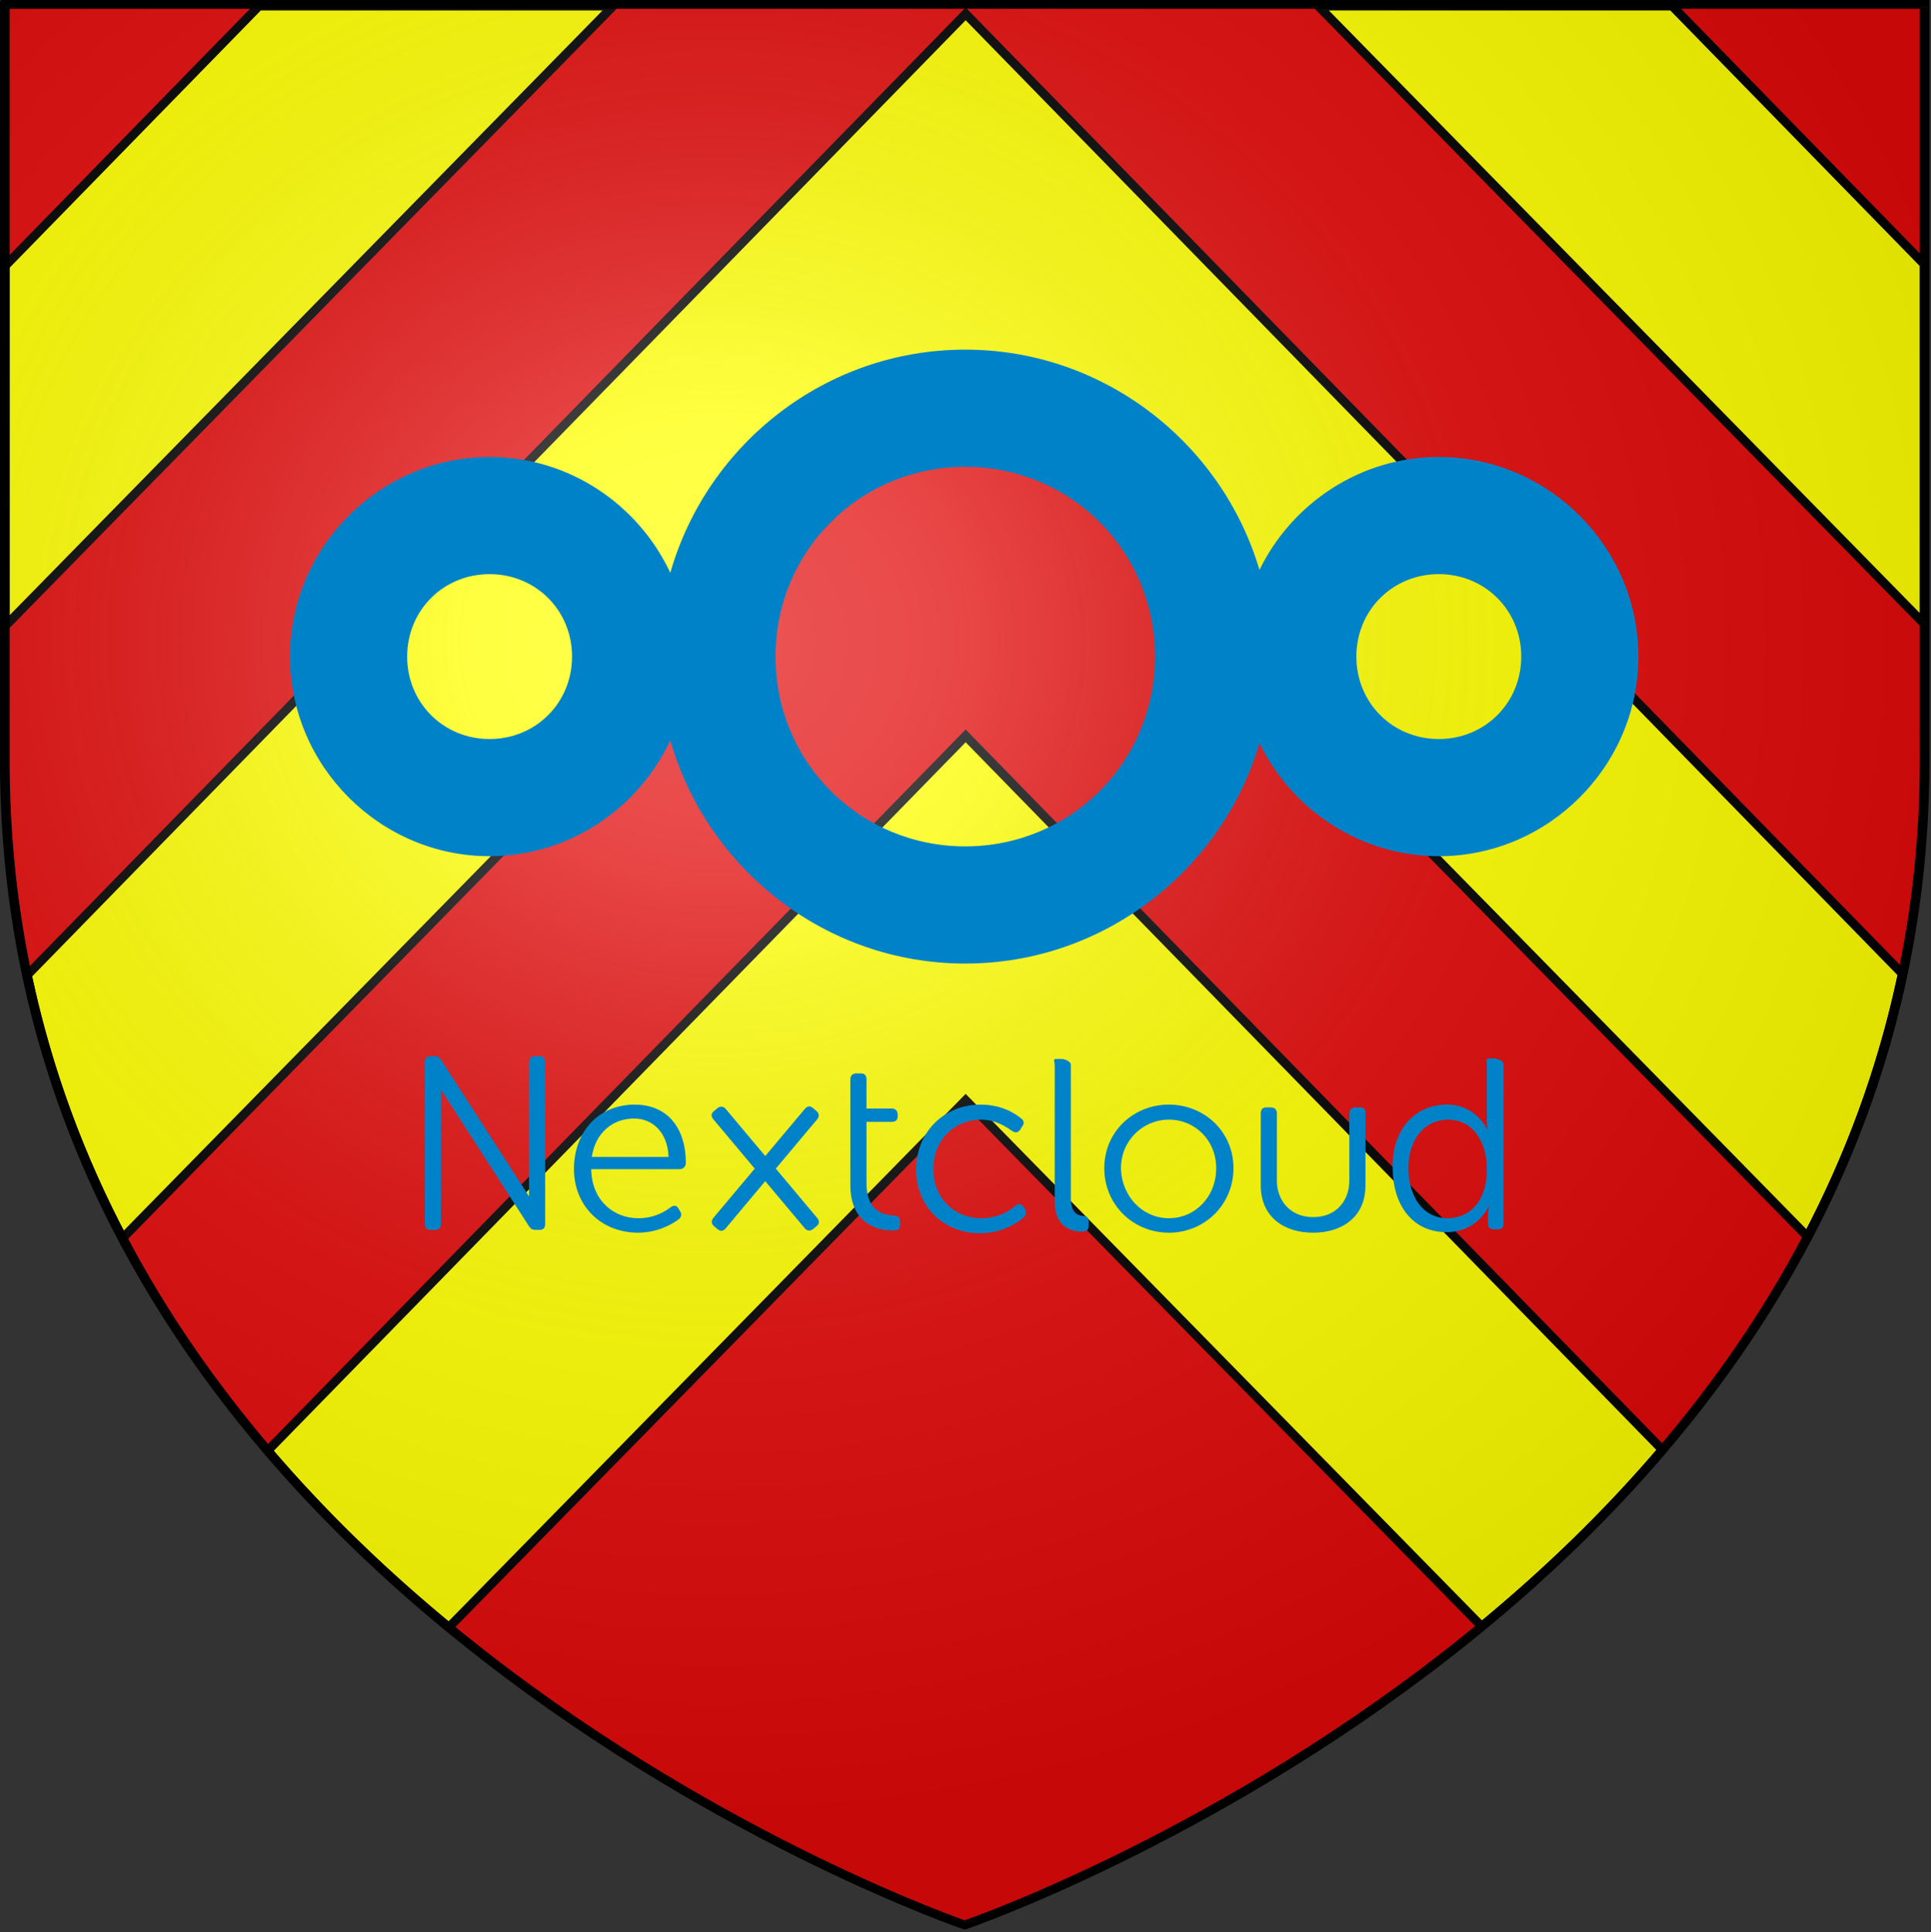 <?xml version="1.0" encoding="UTF-8" standalone="no"?>
<!-- Created with Inkscape (http://www.inkscape.org/) -->

<svg
   width="199.963mm"
   height="200.048mm"
   viewBox="0 0 199.963 200.048"
   version="1.1"
   id="svg3454"
   xml:space="preserve"
   inkscape:version="1.2.2 (b0a8486541, 2022-12-01)"
   sodipodi:docname="nextcloud.maison-maugis.svg"
   xmlns:inkscape="http://www.inkscape.org/namespaces/inkscape"
   xmlns:sodipodi="http://sodipodi.sourceforge.net/DTD/sodipodi-0.dtd"
   xmlns:xlink="http://www.w3.org/1999/xlink"
   xmlns="http://www.w3.org/2000/svg"
   xmlns:svg="http://www.w3.org/2000/svg"><rect x="0" y="0" width="199.963" height="200.048" fill="#333333" stroke="none"/><sodipodi:namedview
     id="namedview3456"
     pagecolor="#ffffff"
     bordercolor="#000000"
     borderopacity="0.25"
     inkscape:showpageshadow="2"
     inkscape:pageopacity="0"
     inkscape:pagecheckerboard="true"
     inkscape:deskcolor="#d1d1d1"
     inkscape:document-units="mm"
     showgrid="false"
     showguides="true"
     inkscape:zoom="0.914906"
     inkscape:cx="358.50677"
     inkscape:cy="526.28357"
     inkscape:window-width="1706"
     inkscape:window-height="1243"
     inkscape:window-x="898"
     inkscape:window-y="307"
     inkscape:window-maximized="0"
     inkscape:current-layer="layer1"><sodipodi:guide
       position="99.981,199.593"
       orientation="1,0"
       id="guide3679"
       inkscape:locked="false" /></sodipodi:namedview><defs
     id="defs3451"><inkscape:path-effect
       effect="envelope"
       id="path-effect8029"
       is_visible="true"
       lpeversion="1"
       yy="true"
       xx="false"
       bendpath1="M 1.55,174.956 H 598.45"
       bendpath2="M 598.45,174.956 V 565.851"
       bendpath3="M 1.55,565.851 H 598.45"
       bendpath4="M 1.55,174.956 V 565.851" /><inkscape:perspective
       sodipodi:type="inkscape:persp3d"
       inkscape:vp_x="-50.000004 : 406.04789 : 1"
       inkscape:vp_y="0 : 999.99993 : 0"
       inkscape:vp_z="700.00002 : 406.04789 : 1"
       inkscape:persp3d-origin="299.99998 : 206.0479 : 1"
       id="perspective44" /><inkscape:perspective
       sodipodi:type="inkscape:persp3d"
       inkscape:vp_x="-50.000004 : 406.04789 : 1"
       inkscape:vp_y="0 : 999.99993 : 0"
       inkscape:vp_z="700.00002 : 406.04789 : 1"
       inkscape:persp3d-origin="299.99998 : 206.0479 : 1"
       id="perspective43" /><inkscape:perspective
       sodipodi:type="inkscape:persp3d"
       inkscape:vp_x="-50.000004 : 406.04789 : 1"
       inkscape:vp_y="0 : 999.99993 : 0"
       inkscape:vp_z="700.00002 : 406.04789 : 1"
       inkscape:persp3d-origin="299.99998 : 206.0479 : 1"
       id="perspective42" /><inkscape:perspective
       sodipodi:type="inkscape:persp3d"
       inkscape:vp_x="-50.000004 : 406.04789 : 1"
       inkscape:vp_y="0 : 999.99993 : 0"
       inkscape:vp_z="700.00002 : 406.04789 : 1"
       inkscape:persp3d-origin="299.99998 : 206.0479 : 1"
       id="perspective41" /><inkscape:perspective
       sodipodi:type="inkscape:persp3d"
       inkscape:vp_x="-50.000004 : 406.04789 : 1"
       inkscape:vp_y="0 : 999.99993 : 0"
       inkscape:vp_z="700.00002 : 406.04789 : 1"
       inkscape:persp3d-origin="299.99998 : 206.0479 : 1"
       id="perspective40" /><inkscape:perspective
       sodipodi:type="inkscape:persp3d"
       inkscape:vp_x="-50.000004 : 406.04789 : 1"
       inkscape:vp_y="0 : 999.99993 : 0"
       inkscape:vp_z="700.00002 : 406.04789 : 1"
       inkscape:persp3d-origin="299.99998 : 206.0479 : 1"
       id="perspective39" /><inkscape:perspective
       sodipodi:type="inkscape:persp3d"
       inkscape:vp_x="-50.000004 : 406.04789 : 1"
       inkscape:vp_y="0 : 999.99993 : 0"
       inkscape:vp_z="700.00002 : 406.04789 : 1"
       inkscape:persp3d-origin="299.99998 : 206.0479 : 1"
       id="perspective38" /><inkscape:perspective
       sodipodi:type="inkscape:persp3d"
       inkscape:vp_x="-50.000004 : 406.04789 : 1"
       inkscape:vp_y="0 : 999.99993 : 0"
       inkscape:vp_z="700.00002 : 406.04789 : 1"
       inkscape:persp3d-origin="299.99998 : 206.0479 : 1"
       id="perspective37" /><inkscape:perspective
       sodipodi:type="inkscape:persp3d"
       inkscape:vp_x="-50.000004 : 406.04789 : 1"
       inkscape:vp_y="0 : 999.99993 : 0"
       inkscape:vp_z="700.00002 : 406.04789 : 1"
       inkscape:persp3d-origin="299.99998 : 206.0479 : 1"
       id="perspective36" /><inkscape:perspective
       sodipodi:type="inkscape:persp3d"
       inkscape:vp_x="-50.000004 : 406.04789 : 1"
       inkscape:vp_y="0 : 999.99993 : 0"
       inkscape:vp_z="700.00002 : 406.04789 : 1"
       inkscape:persp3d-origin="299.99998 : 206.0479 : 1"
       id="perspective35" /><linearGradient
       id="linearGradient2893"><stop
         style="stop-color:white;stop-opacity:0.314;"
         offset="0"
         id="stop2895" /><stop
         id="stop2897"
         offset="0.19"
         style="stop-color:white;stop-opacity:0.251;" /><stop
         style="stop-color:#6b6b6b;stop-opacity:0.125;"
         offset="0.6"
         id="stop2901" /><stop
         style="stop-color:black;stop-opacity:0.125;"
         offset="1"
         id="stop2899" /></linearGradient><linearGradient
       id="linearGradient2885"><stop
         id="stop2887"
         offset="0"
         style="stop-color:white;stop-opacity:1;" /><stop
         style="stop-color:white;stop-opacity:1;"
         offset="0.229"
         id="stop2891" /><stop
         id="stop2889"
         offset="1"
         style="stop-color:black;stop-opacity:1;" /></linearGradient><linearGradient
       id="linearGradient2955"><stop
         id="stop2867"
         offset="0"
         style="stop-color:#fd0000;stop-opacity:1;" /><stop
         style="stop-color:#e77275;stop-opacity:0.659;"
         offset="0.5"
         id="stop2873" /><stop
         style="stop-color:black;stop-opacity:0.323;"
         offset="1"
         id="stop2959" /></linearGradient><radialGradient
       inkscape:collect="always"
       xlink:href="#linearGradient2955"
       id="radialGradient2961"
       cx="225.524"
       cy="218.901"
       fx="225.524"
       fy="218.901"
       r="300"
       gradientTransform="matrix(-4.167939e-4,2.183,-1.884,-3.599562e-4,615.597,-289.121)"
       gradientUnits="userSpaceOnUse" /><polygon
       id="star"
       transform="scale(53)"
       points="0.951,-0.309 -0.588,0.809 0,-1 0.588,0.809 -0.951,-0.309 " /><clipPath
       id="clip"><path
         d="M 0,-200 V 600 H 300 V -200 Z"
         id="path10" /></clipPath><radialGradient
       inkscape:collect="always"
       xlink:href="#linearGradient2955"
       id="radialGradient1911"
       gradientUnits="userSpaceOnUse"
       gradientTransform="matrix(-4.167939e-4,2.183,-1.884,-3.599562e-4,615.597,-289.121)"
       cx="225.524"
       cy="218.901"
       fx="225.524"
       fy="218.901"
       r="300" /><radialGradient
       inkscape:collect="always"
       xlink:href="#linearGradient2955"
       id="radialGradient2865"
       gradientUnits="userSpaceOnUse"
       gradientTransform="matrix(0,1.749,-1.593,-1.049767e-7,551.788,-191.29)"
       cx="225.524"
       cy="218.901"
       fx="225.524"
       fy="218.901"
       r="300" /><radialGradient
       inkscape:collect="always"
       xlink:href="#linearGradient2955"
       id="radialGradient2871"
       gradientUnits="userSpaceOnUse"
       gradientTransform="matrix(0,1.386,-1.323,-5.741131e-8,-158.082,-109.541)"
       cx="225.524"
       cy="218.901"
       fx="225.524"
       fy="218.901"
       r="300" /><radialGradient
       inkscape:collect="always"
       xlink:href="#linearGradient2893"
       id="radialGradient3163"
       gradientUnits="userSpaceOnUse"
       gradientTransform="matrix(1.353,0,0,1.349,-77.629,-85.747)"
       cx="221.445"
       cy="226.331"
       fx="221.445"
       fy="226.331"
       r="300" /><radialGradient
       gradientTransform="matrix(1.353,0,0,1.349,-77.629,-85.747)"
       gradientUnits="userSpaceOnUse"
       xlink:href="#linearGradient2893"
       id="radialGradient2710"
       fy="226.331"
       fx="221.445"
       r="300"
       cy="226.331"
       cx="221.445" /><radialGradient
       gradientTransform="matrix(0,1.386,-1.323,-5.741131e-8,-158.082,-109.541)"
       gradientUnits="userSpaceOnUse"
       xlink:href="#linearGradient2955"
       id="radialGradient2708"
       fy="218.901"
       fx="225.524"
       r="300"
       cy="218.901"
       cx="225.524" /><radialGradient
       gradientTransform="matrix(0,1.749,-1.593,-1.049767e-7,551.788,-191.29)"
       gradientUnits="userSpaceOnUse"
       xlink:href="#linearGradient2955"
       id="radialGradient2706"
       fy="218.901"
       fx="225.524"
       r="300"
       cy="218.901"
       cx="225.524" /><radialGradient
       gradientTransform="matrix(-4.167939e-4,2.183,-1.884,-3.599562e-4,615.597,-289.121)"
       gradientUnits="userSpaceOnUse"
       xlink:href="#linearGradient2955"
       id="radialGradient2704"
       fy="218.901"
       fx="225.524"
       r="300"
       cy="218.901"
       cx="225.524" /><clipPath
       id="clipPath2700"><path
         id="path2702"
         d="M 0,-200 V 600 H 300 V -200 Z" /></clipPath><polygon
       id="polygon2698"
       transform="scale(53)"
       points="0.951,-0.309 -0.588,0.809 0,-1 0.588,0.809 -0.951,-0.309 " /><radialGradient
       gradientTransform="matrix(-4.167939e-4,2.183,-1.884,-3.599562e-4,615.597,-289.121)"
       gradientUnits="userSpaceOnUse"
       xlink:href="#linearGradient2955"
       id="radialGradient2696"
       fy="218.901"
       fx="225.524"
       r="300"
       cy="218.901"
       cx="225.524" /><inkscape:perspective
       id="perspective2667"
       inkscape:persp3d-origin="299.99998 : 26.047914 : 1"
       inkscape:vp_z="600.00006 : 136.04791 : 1"
       inkscape:vp_y="0 : 999.99993 : 0"
       inkscape:vp_x="0 : 136.04791 : 1"
       sodipodi:type="inkscape:persp3d" /><clipPath
       clipPathUnits="userSpaceOnUse"
       id="clipPath10866-6"><path
         id="path10868-7"
         style="color:#000000;display:inline;fill:#fcef3c;fill-rule:evenodd;stroke:none;stroke-width:3.8;stroke-dasharray:none;stroke-opacity:1"
         inkscape:label="chevron haut"
         d="M 80.441,2.81 -32.524,129.962 c 0.004,38.403 3.425,76.805 9.227,112.584 L 190.591,2.81 Z m 329.576,0 213.352,239.082 c 5.072,-32.402 9.463,-74.988 9.139,-112.484 L 520.071,2.81 Z M 300.29,5.417 1.212,342.058 c 6.332,20.717 25.709,66.652 35.047,83.803 L 300.29,129.919 564.015,425.45 c 8.312,-14.612 28.544,-63.593 34.953,-83.707 z m 0,246.727 c 0,0 -136.746,153.877 -219.949,247.531 10.353,16.033 37.883,51.229 51.598,65.67 80.897,-90.674 168.352,-188.699 168.352,-188.699 l 167.973,188.23 c 12.781,-12.864 41.931,-50.009 51.785,-65.297 C 436.994,406.064 300.29,252.144 300.29,252.144 Z" /></clipPath><clipPath
       clipPathUnits="userSpaceOnUse"
       id="clipPath10866-3"><path
         id="path10868-5"
         style="color:#000000;display:inline;fill:#fcef3c;fill-rule:evenodd;stroke:none;stroke-width:3.8;stroke-dasharray:none;stroke-opacity:1"
         inkscape:label="chevron haut"
         d="M 80.441,2.81 -32.524,129.962 c 0.004,38.403 3.425,76.805 9.227,112.584 L 190.591,2.81 Z m 329.576,0 213.352,239.082 c 5.072,-32.402 9.463,-74.988 9.139,-112.484 L 520.071,2.81 Z M 300.29,5.417 1.212,342.058 c 6.332,20.717 25.709,66.652 35.047,83.803 L 300.29,129.919 564.015,425.45 c 8.312,-14.612 28.544,-63.593 34.953,-83.707 z m 0,246.727 c 0,0 -136.746,153.877 -219.949,247.531 10.353,16.033 37.883,51.229 51.598,65.67 80.897,-90.674 168.352,-188.699 168.352,-188.699 l 167.973,188.23 c 12.781,-12.864 41.931,-50.009 51.785,-65.297 C 436.994,406.064 300.29,252.144 300.29,252.144 Z" /></clipPath><clipPath
       clipPathUnits="userSpaceOnUse"
       id="clipPath8812"><circle
         id="circle8814"
         cx="95.669"
         cy="95.669"
         r="79.724"
         style="fill:#00080d;fill-opacity:1;stroke-width:1" /></clipPath></defs><g
     inkscape:label="Calque 1"
     inkscape:groupmode="layer"
     id="layer1"
     transform="translate(-10.037,-9.292)"><g
       inkscape:label="Calque 1"
       id="layer1-36"
       transform="translate(-15.571,-28.095)"
       sodipodi:insensitive="true"><g
         id="g3325"
         transform="matrix(0.333,0,0,0.303,25.608,37.182)"><g
           id="layer3"
           inkscape:label="Fond écu"
           style="display:inline"><path
             id="path8257"
             style="display:inline;fill:#e20909;fill-opacity:1;fill-rule:evenodd;stroke:none;stroke-width:1px;stroke-linecap:butt;stroke-linejoin:miter;stroke-opacity:1"
             d="m 300,658.5 c 0,0 298.5,-112.32 298.5,-397.772 0,-285.452 0,-258.552 0,-258.552 H 1.5 V 260.728 C 1.5,546.18 300,658.5 300,658.5 Z"
             sodipodi:nodetypes="cccccc"
             inkscape:label="fond rouge" /><path
             id="path2855"
             clip-path="none"
             style="font-variation-settings:normal;display:inline;opacity:1;vector-effect:none;fill:#ffff00;fill-opacity:1;fill-rule:evenodd;stroke:#000000;stroke-width:2.891;stroke-linecap:butt;stroke-linejoin:miter;stroke-miterlimit:4;stroke-dasharray:none;stroke-dashoffset:0;stroke-opacity:1;-inkscape-stroke:none;stop-color:#000000;stop-opacity:1"
             inkscape:label="fond rouge"
             d="M 80.441,2.81 1.499,91.665 V 214.753 L 190.591,2.81 Z m 329.576,0 L 598.499,214.022 V 91.116 L 520.071,2.81 Z M 300.29,5.417 8.448,333.911 c 6.299,32.667 16.554,62.621 29.641,89.898 L 300.29,129.919 562.124,423.331 c 13.038,-27.271 23.245,-57.21 29.5,-89.857 z m 0,246.727 c 0,0 -133.582,150.318 -217.049,244.268 17.634,22.702 36.863,42.736 56.346,60.361 77.605,-86.985 160.703,-180.127 160.703,-180.127 L 460.759,556.466 C 480.205,538.841 499.393,518.813 516.984,496.128 433.649,402.297 300.29,252.144 300.29,252.144 Z" /></g><g
           id="layer4"
           inkscape:label="Meubles"
           style="display:none" /><g
           id="layer2"
           inkscape:label="Reflet final"
           style="display:inline"><path
             sodipodi:nodetypes="cccccc"
             d="m 300,658.5 c 0,0 298.5,-112.32 298.5,-397.772 0,-285.452 0,-258.552 0,-258.552 H 1.5 V 260.728 C 1.5,546.18 300,658.5 300,658.5 Z"
             style="display:inline;opacity:1;fill:url(#radialGradient3163);fill-opacity:1;fill-rule:evenodd;stroke:none;stroke-width:1px;stroke-linecap:butt;stroke-linejoin:miter;stroke-opacity:1"
             id="path2875"
             inkscape:export-xdpi="144"
             inkscape:export-ydpi="144" /></g><g
           id="layer1-3"
           inkscape:label="Contour final"
           style="display:inline"><path
             sodipodi:nodetypes="cccccc"
             d="m 300,658.5 c 0,0 -298.5,-112.32 -298.5,-397.772 0,-285.452 0,-258.552 0,-258.552 H 598.5 V 260.728 c 0,285.452 -298.5,397.772 -298.5,397.772 z"
             style="display:inline;opacity:1;fill:none;fill-opacity:1;fill-rule:evenodd;stroke:#000000;stroke-width:3;stroke-linecap:butt;stroke-linejoin:miter;stroke-miterlimit:4;stroke-dasharray:none;stroke-opacity:1"
             id="path1411"
             inkscape:export-xdpi="144"
             inkscape:export-ydpi="144" /></g></g><g
         id="rect4570"
         transform="matrix(1.26,0,0,1.47,-6.715,-39.078)" /></g><g
       id="g3898"
       transform="matrix(1.226,0,0,1.226,28.575,33.999)"><path
         inkscape:connector-curvature="0"
         id="path1052"
         d="m 66.408,9.375 c -11.805,0 -21.811,8.003 -24.912,18.847 -2.695,-5.752 -8.536,-9.781 -15.263,-9.781 -9.252,0 -16.857,7.605 -16.857,16.857 0,9.252 7.605,16.861 16.857,16.861 6.727,0 12.568,-4.032 15.263,-9.784 3.101,10.844 13.107,18.85 24.912,18.85 11.718,0 21.673,-7.885 24.853,-18.607 2.745,5.622 8.513,9.541 15.145,9.541 9.252,0 16.861,-7.609 16.861,-16.861 0,-9.252 -7.609,-16.857 -16.861,-16.857 -6.632,0 -12.4,3.917 -15.145,9.538 C 88.081,17.257 78.126,9.375 66.408,9.375 Z m 0,9.896 c 8.912,0 16.031,7.116 16.031,16.027 0,8.912 -7.119,16.031 -16.031,16.031 -8.912,0 -16.027,-7.119 -16.027,-16.031 0,-8.912 7.116,-16.027 16.027,-16.027 z M 26.232,28.336 c 3.904,0 6.965,3.057 6.965,6.962 0,3.904 -3.061,6.965 -6.965,6.965 -3.904,0 -6.962,-3.061 -6.962,-6.965 0,-3.904 3.057,-6.962 6.962,-6.962 z m 80.175,0 c 3.904,0 6.965,3.057 6.965,6.962 0,3.904 -3.061,6.965 -6.965,6.965 -3.904,0 -6.962,-3.061 -6.962,-6.965 0,-3.904 3.057,-6.962 6.962,-6.962 z"
         style="color:#000000;font-style:normal;font-variant:normal;font-weight:normal;font-stretch:normal;font-size:medium;line-height:normal;font-family:sans-serif;text-indent:0;text-align:start;text-decoration:none;text-decoration-line:none;text-decoration-style:solid;text-decoration-color:#000000;letter-spacing:normal;word-spacing:normal;text-transform:none;writing-mode:lr-tb;direction:ltr;baseline-shift:baseline;text-anchor:start;white-space:normal;clip-rule:nonzero;display:inline;overflow:visible;visibility:visible;opacity:1;isolation:auto;mix-blend-mode:normal;color-interpolation:sRGB;color-interpolation-filters:linearRGB;solid-color:#000000;solid-opacity:1;fill:#0082c9;fill-opacity:1;fill-rule:nonzero;stroke:none;stroke-width:5.566;stroke-linecap:butt;stroke-linejoin:miter;stroke-miterlimit:10;stroke-dasharray:none;stroke-dashoffset:0;stroke-opacity:1;color-rendering:auto;image-rendering:auto;shape-rendering:auto;text-rendering:auto;enable-background:accumulate"
         inkscape:export-filename="Nextcloud Hub logo variants.png"
         inkscape:export-xdpi="300"
         inkscape:export-ydpi="300" /><path
         style="fill:#0082c9;fill-opacity:1;stroke-width:0.47"
         d="m 21.236,69.044 c -0.329,0 -0.471,0.188 -0.471,0.517 V 83.204 c 0,0.329 0.142,0.515 0.471,0.515 h 0.378 c 0.329,0 0.515,-0.186 0.515,-0.515 V 71.875 l 7.447,11.558 c 0.032,0.051 0.068,0.084 0.103,0.121 0.011,0.013 0.018,0.026 0.03,0.037 0.032,0.029 0.067,0.044 0.101,0.062 0.019,0.01 0.034,0.025 0.055,0.032 0.015,0.005 0.03,0.002 0.046,0.006 0.052,0.013 0.106,0.028 0.169,0.028 h 0.375 c 0.329,0 0.471,-0.186 0.471,-0.515 V 69.561 c 0,-0.329 -0.142,-0.517 -0.471,-0.517 h -0.375 c -0.329,0 -0.517,0.188 -0.517,0.517 V 80.89 l -7.447,-11.558 c -0.025,-0.039 -0.056,-0.063 -0.085,-0.094 -0.086,-0.122 -0.222,-0.195 -0.417,-0.195 z m 89.42,0.188 c -0.329,0 -0.188,0.188 -0.188,0.517 v 4.657 c 0,0.47 0.046,0.799 0.046,0.799 h -0.046 c 0,0 -0.894,-2.069 -3.387,-2.069 -2.728,0 -4.658,2.164 -4.564,5.362 0,3.199 1.74,5.41 4.516,5.41 2.681,0 3.575,-2.165 3.575,-2.165 h 0.048 c 0,0 -0.094,0.283 -0.094,0.659 v 0.799 c 0,0.329 0.188,0.471 0.517,0.471 h 0.33 c 0.329,0 0.469,-0.188 0.469,-0.517 V 69.749 c 0,-0.329 -0.518,-0.517 -0.847,-0.517 z m -36.55,0.048 c -0.329,0 -0.14,0.188 -0.14,0.517 V 81.32 c 0,2.258 1.504,2.54 2.35,2.54 0.376,0 0.517,-0.188 0.517,-0.517 v -0.33 c 0,-0.329 -0.188,-0.469 -0.423,-0.469 -0.47,-0.047 -1.08,-0.189 -1.08,-1.506 V 69.797 c 0,-0.329 -0.518,-0.517 -0.847,-0.517 z M 57.22,70.502 c -0.329,0 -0.517,0.188 -0.517,0.517 v 2.447 1.176 5.314 c 0,2.446 1.365,3.811 3.623,3.811 0.423,0 0.563,-0.14 0.563,-0.469 v -0.284 c 0,-0.376 -0.14,-0.47 -0.563,-0.517 -0.8,-0.047 -2.259,-0.329 -2.259,-2.728 v -5.175 h 2.117 c 0.329,0 0.517,-0.14 0.517,-0.469 v -0.142 c 0,-0.329 -0.188,-0.517 -0.517,-0.517 h -2.117 v -2.447 c 0,-0.329 -0.14,-0.517 -0.469,-0.517 z m -18.735,2.634 c -2.822,0 -5.082,2.024 -5.129,5.41 0,3.199 2.353,5.408 5.41,5.408 1.646,0 2.869,-0.705 3.433,-1.128 0.235,-0.188 0.283,-0.424 0.142,-0.659 l -0.142,-0.233 c -0.141,-0.282 -0.375,-0.33 -0.657,-0.142 -0.47,0.376 -1.413,0.941 -2.73,0.941 -2.117,0 -3.951,-1.506 -3.998,-4.14 h 7.479 c 0.282,0 0.517,-0.235 0.517,-0.517 0,-2.963 -1.55,-4.939 -4.326,-4.939 z m 29.224,0 c -3.057,0 -5.409,2.258 -5.456,5.456 0,3.199 2.353,5.41 5.41,5.41 1.882,0 3.151,-0.895 3.669,-1.318 0.235,-0.235 0.281,-0.423 0.14,-0.705 L 71.332,81.792 c -0.188,-0.282 -0.377,-0.33 -0.659,-0.142 -0.47,0.423 -1.458,1.083 -2.916,1.083 -2.258,0 -4.046,-1.694 -4.046,-4.14 0,-2.493 1.789,-4.186 4.046,-4.186 1.223,0 2.116,0.611 2.586,0.941 0.282,0.188 0.517,0.188 0.705,-0.094 l 0.142,-0.236 c 0.235,-0.282 0.187,-0.517 -0.048,-0.705 -0.517,-0.423 -1.646,-1.176 -3.433,-1.176 z m 15.899,0 c -3.01,0 -5.456,2.305 -5.456,5.362 0,3.105 2.446,5.456 5.456,5.456 3.01,0 5.456,-2.352 5.456,-5.456 0,-3.057 -2.446,-5.362 -5.456,-5.362 z m -30.43,0.158 c -0.115,0.018 -0.226,0.096 -0.332,0.222 l -1.904,2.268 -1.424,1.698 -2.158,-2.57 -1.17,-1.396 c -0.106,-0.126 -0.226,-0.195 -0.35,-0.206 -0.124,-0.01 -0.254,0.036 -0.38,0.142 l -0.288,0.243 c -0.252,0.212 -0.239,0.446 -0.027,0.698 l 1.904,2.268 1.579,1.884 -2.312,2.753 c -0.002,0.002 -0.004,0.005 -0.005,0.006 l -1.167,1.389 c -0.212,0.252 -0.188,0.518 0.064,0.73 l 0.288,0.24 c 0.252,0.212 0.482,0.158 0.693,-0.094 l 1.902,-2.268 1.426,-1.698 2.158,2.572 c 10e-4,0.002 0.004,0.004 0.005,0.005 l 1.165,1.391 c 0.212,0.252 0.478,0.273 0.73,0.062 l 0.288,-0.24 c 0.252,-0.212 0.239,-0.446 0.027,-0.698 l -1.904,-2.27 -1.579,-1.881 2.312,-2.756 c 0.002,-0.002 0.004,-0.004 0.005,-0.006 l 1.167,-1.389 c 0.212,-0.252 0.188,-0.518 -0.064,-0.73 l -0.288,-0.24 c -0.126,-0.106 -0.246,-0.147 -0.362,-0.128 z m 38.662,0.078 c -0.329,0 -0.471,0.188 -0.471,0.517 v 6.067 c 0,2.681 1.976,3.998 4.422,3.998 2.446,0 4.422,-1.317 4.422,-3.998 v -6.067 c 0.047,-0.329 -0.14,-0.517 -0.469,-0.517 h -0.378 c -0.329,0 -0.517,0.188 -0.517,0.517 v 5.692 c 0,1.599 -1.035,3.058 -3.058,3.058 -1.976,0 -3.058,-1.458 -3.058,-3.058 v -5.692 c 0,-0.329 -0.188,-0.517 -0.517,-0.517 z m -53.404,0.941 c 1.505,0 2.822,1.082 2.916,3.245 h -6.491 c 0.329,-2.117 1.834,-3.245 3.575,-3.245 z m 45.171,0.094 c 2.211,0 3.998,1.74 3.998,4.092 0,2.446 -1.787,4.234 -3.998,4.234 -2.211,0 -3.999,-1.835 -4.046,-4.234 0,-2.305 1.836,-4.092 4.046,-4.092 z m 23.566,0 c 2.211,0 3.293,2.023 3.293,4.14 0,2.963 -1.601,4.186 -3.341,4.186 -1.929,0 -3.244,-1.646 -3.291,-4.186 0,-2.634 1.505,-4.14 3.339,-4.14 z"
         id="path1174"
         inkscape:connector-curvature="0" /></g></g></svg>
